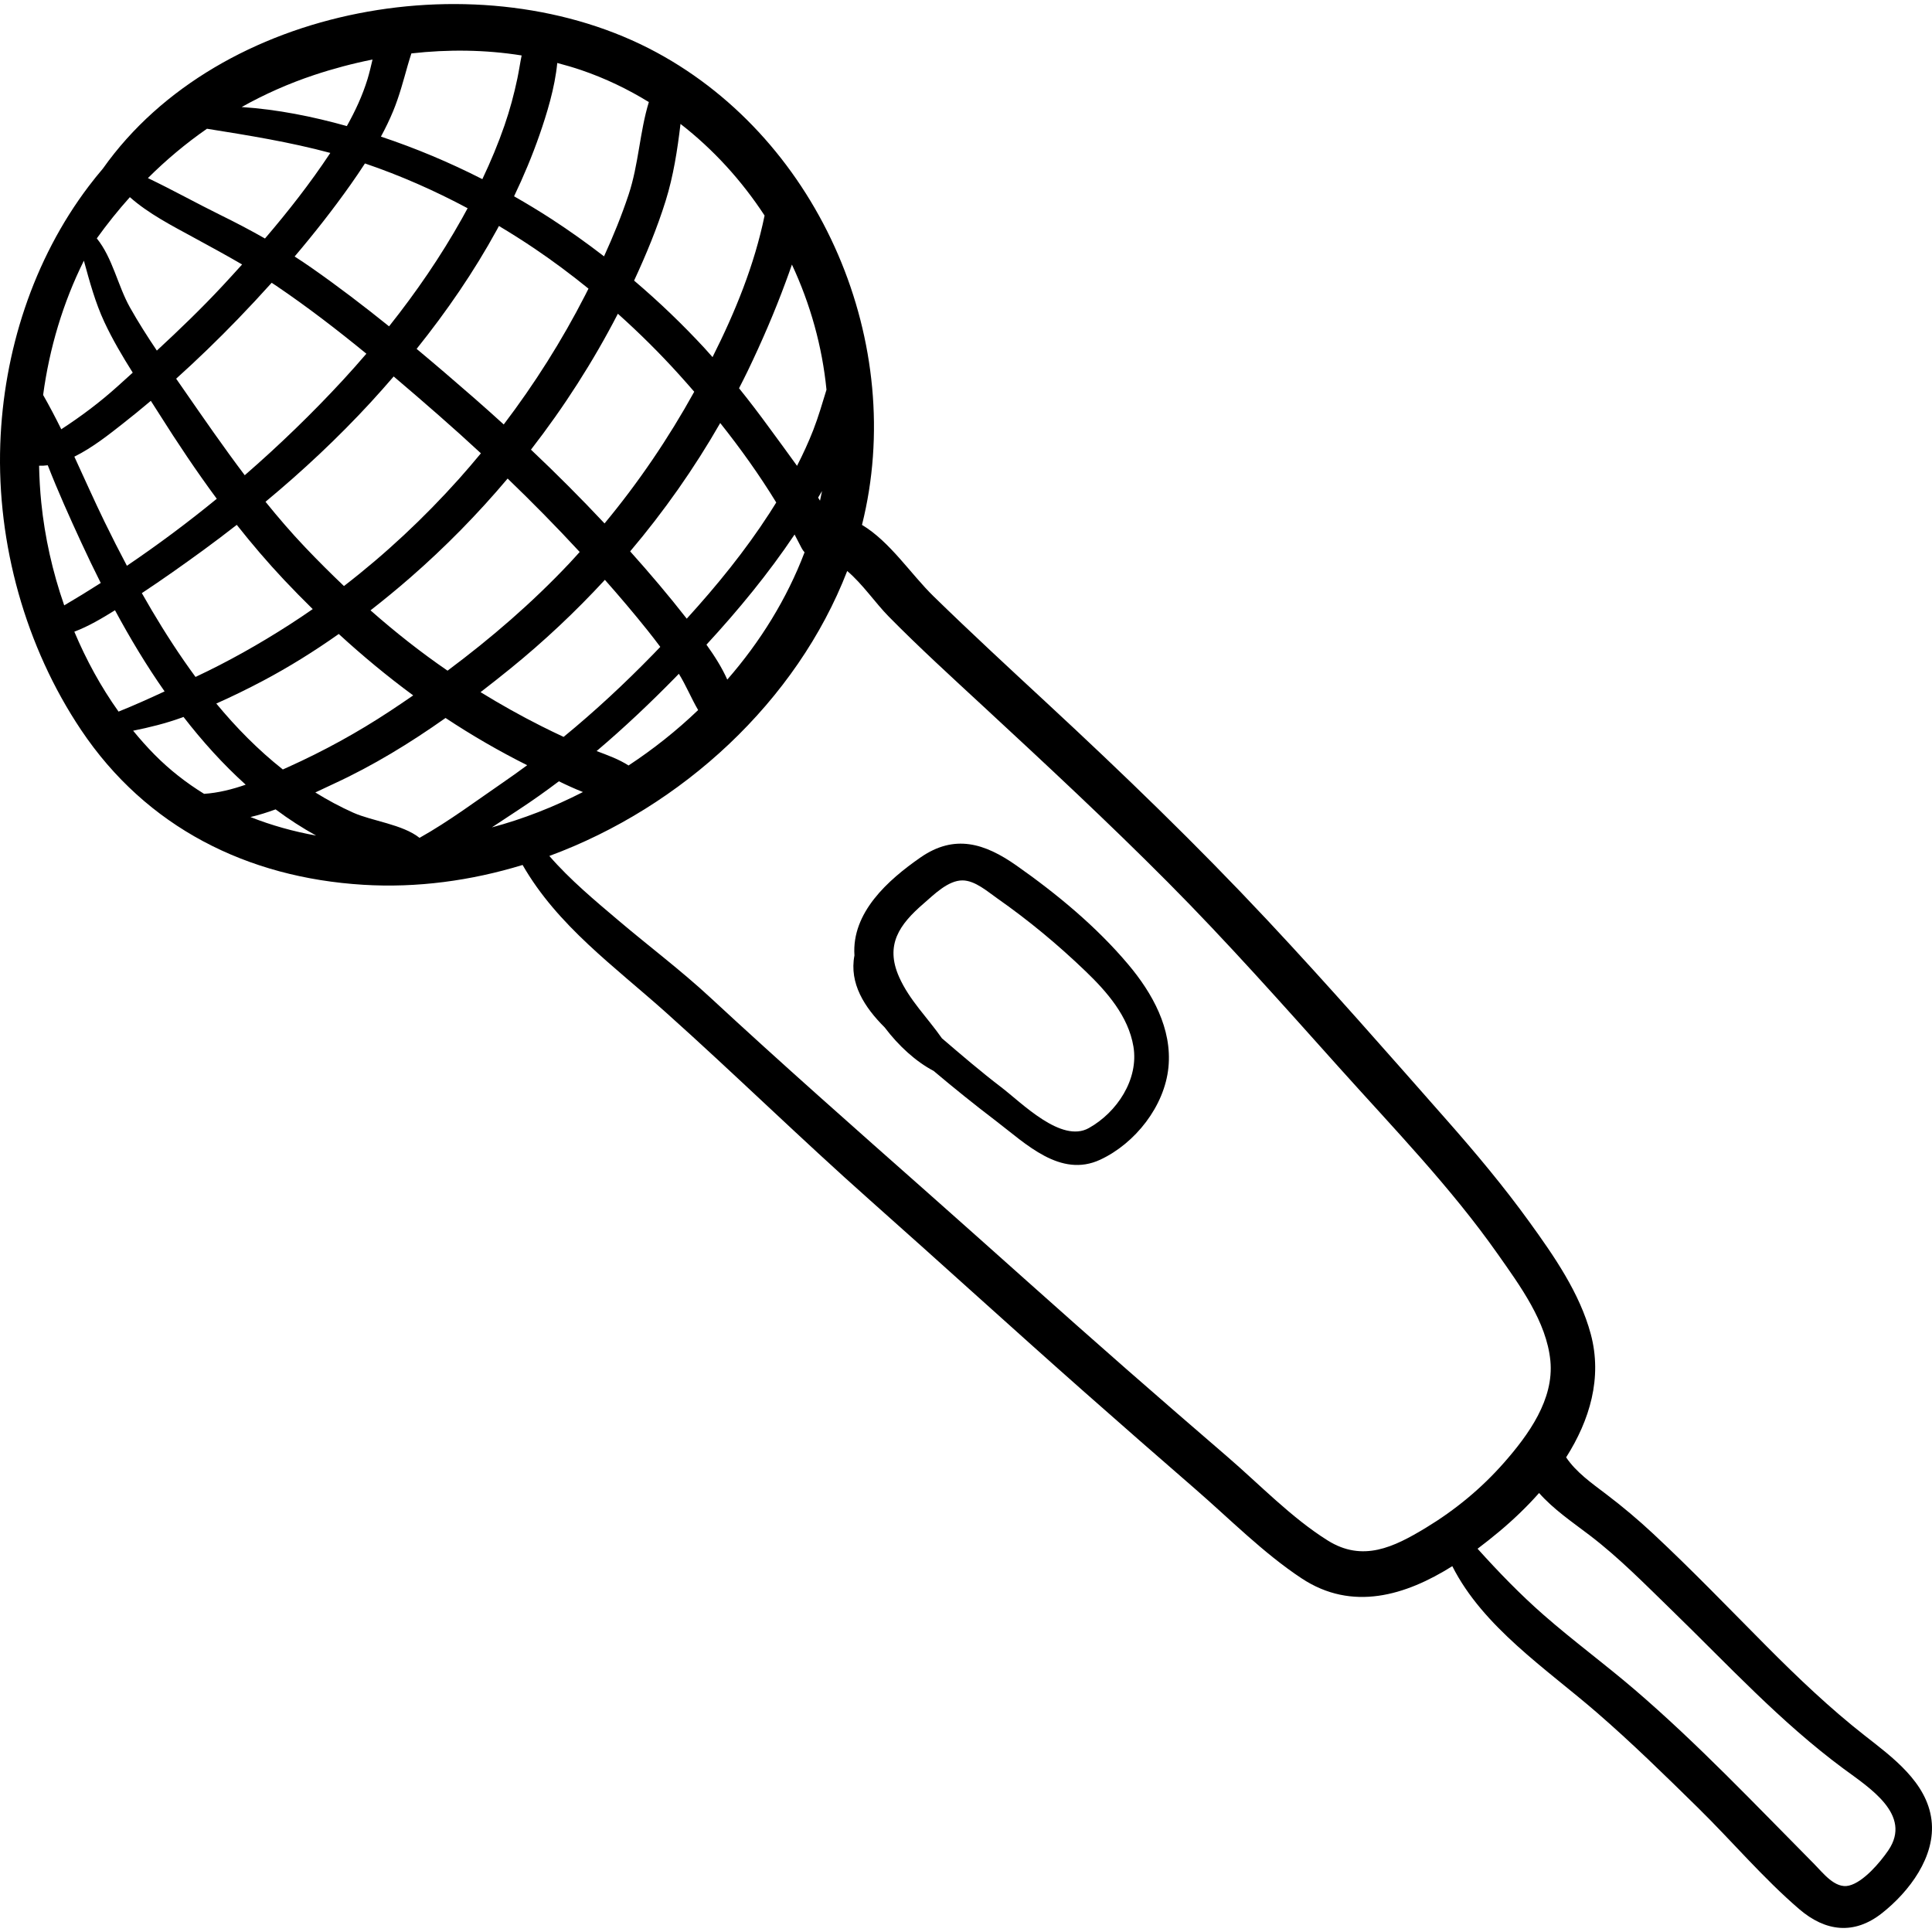 <?xml version="1.0" encoding="iso-8859-1"?>
<!-- Generator: Adobe Illustrator 19.0.0, SVG Export Plug-In . SVG Version: 6.00 Build 0)  -->
<svg version="1.1" id="Capa_1" xmlns="http://www.w3.org/2000/svg" xmlns:xlink="http://www.w3.org/1999/xlink" x="0px" y="0px"
	 viewBox="0 0 512 512" style="enable-background:new 0 0 512 512;" xml:space="preserve">
<g>
	<g>
		<path d="M511.868,482.31c-1.231-9.984-10.375-16.635-17.683-22.359c-9.232-7.232-17.773-15.379-26.036-23.688
			c-9.964-10.018-19.689-20.151-30.03-29.799c-4.014-3.744-8.103-7.18-12.472-10.499c-3.743-2.844-7.946-5.776-10.605-9.751
			c6.243-9.828,9.644-21.064,6.527-32.673c-2.913-10.853-9.728-20.665-16.226-29.658c-6.813-9.43-14.285-18.366-21.976-27.087
			c-15.674-17.775-31.331-35.675-47.532-52.969c-18.651-19.91-38.284-38.871-58.288-57.412c-10.12-9.381-20.255-18.74-30.132-28.376
			c-6.02-5.87-11.56-14.502-18.98-18.938c11.985-47.728-10.748-101.584-54.432-125.208C127.948-11.015,58.201,0.972,27.283,44.66
			c-1.292,1.521-2.539,3.065-3.731,4.636C8.747,68.807,0.919,93.313,0.074,117.679c-0.916,26.438,6.67,53.753,21.412,75.758
			c17.311,25.84,44.029,39.162,74.797,41.039c14.202,0.867,28.498-1.059,42.213-5.252c9.256,16.123,24.357,26.887,38.124,39.214
			c18.192,16.29,35.65,33.397,53.928,49.619c19.021,16.881,37.803,34.026,56.861,50.866c9.714,8.581,19.467,17.119,29.261,25.608
			c9.17,7.949,18.122,17.04,28.26,23.741c13.417,8.871,27.589,4.539,39.947-3.221c8.137,16.129,24.951,27.229,38.247,38.74
			c9.301,8.053,18.112,16.686,26.884,25.307c8.957,8.803,17.302,18.69,26.83,26.861c6.931,5.942,14.524,6.869,21.894,1.059
			C505.933,501.343,513.063,491.997,511.868,482.31z M209.868,70.112c4.877,10.441,8.03,21.693,9.158,33.172
			c-1.107,3.572-2.133,7.177-3.511,10.705c-1.26,3.225-2.712,6.375-4.294,9.462c-2.415-3.397-4.918-6.735-7.358-10.089
			c-2.588-3.557-5.253-7.053-8.01-10.474c0.777-1.521,1.559-3.042,2.299-4.581c3.703-7.689,7.128-15.618,10.078-23.63
			C208.768,73.22,209.33,71.689,209.868,70.112z M217.85,130.128c-0.164,0.855-0.353,1.705-0.54,2.555
			c-0.162-0.272-0.335-0.539-0.5-0.811C217.157,131.294,217.506,130.718,217.85,130.128z M155.071,78.241
			c-6.157,12.029-13.406,23.487-21.576,34.247c-2.641-2.399-5.298-4.78-7.986-7.125c-4.973-4.339-10.001-8.66-15.1-12.907
			c7.956-9.922,15.19-20.441,21.28-31.575c0.181-0.33,0.354-0.665,0.533-0.995c3.183,1.904,6.322,3.883,9.396,5.959
			c4.934,3.33,9.709,6.895,14.335,10.646C155.66,77.075,155.369,77.66,155.071,78.241z M163.743,83.144
			c5.662,5.069,11.067,10.426,16.159,16.057c1.367,1.513,2.727,3.053,4.077,4.613c-6.831,12.358-14.77,24.045-23.768,34.899
			c-6.299-6.714-12.809-13.228-19.501-19.55C149.471,107.868,157.219,95.79,163.743,83.144z M122.458,57.859
			c-5.638,10.072-12.172,19.601-19.352,28.623C96.377,81.069,89.517,75.829,82.47,70.91c-1.447-1.011-2.914-1.981-4.39-2.935
			c5.246-6.182,10.256-12.565,14.901-19.146c1.275-1.806,2.525-3.646,3.735-5.515c9.385,3.191,18.47,7.199,27.206,11.87
			C123.441,56.081,122.955,56.973,122.458,57.859z M97.092,93.737c-2.021,2.349-4.068,4.674-6.17,6.949
			c-8.14,8.813-16.869,17.271-26.063,25.254c-5.566-7.369-10.818-14.972-16.147-22.66c-0.675-0.975-1.353-1.948-2.03-2.922
			c5.642-5.078,11.099-10.367,16.35-15.799c3.036-3.141,6.025-6.354,8.963-9.621c0.426,0.279,0.854,0.555,1.275,0.842
			C81.484,81.347,89.382,87.426,97.092,93.737z M57.448,132.182c-7.673,6.28-15.636,12.216-23.817,17.753
			c-2.033-3.837-4-7.707-5.898-11.604c-2.784-5.717-5.358-11.539-8.029-17.311c4.862-2.398,9.449-6.086,12.776-8.693
			c2.532-1.983,5.026-4.023,7.491-6.105c0.73,1.134,1.459,2.269,2.178,3.406C47.037,117.376,52.072,124.908,57.448,132.182z
			 M53.854,145.814c3.004-2.188,5.96-4.439,8.891-6.725c3.954,4.998,8.098,9.868,12.529,14.576c2.478,2.632,5.02,5.209,7.6,7.752
			c-2.015,1.402-4.055,2.77-6.12,4.099c-7.995,5.146-16.328,9.843-24.938,13.88c-1.078-1.466-2.135-2.943-3.163-4.436
			c-3.964-5.746-7.626-11.695-11.064-17.775C43.108,153.54,48.521,149.696,53.854,145.814z M80.892,145.06
			c-3.718-3.906-7.19-7.953-10.53-12.086c9.855-8.178,19.216-16.945,27.902-26.375c2.061-2.238,4.075-4.523,6.067-6.832
			c3.992,3.382,7.944,6.801,11.865,10.23c3.799,3.323,7.547,6.705,11.25,10.135c-1.892,2.285-3.813,4.545-5.792,6.756
			c-9.283,10.369-19.484,19.922-30.502,28.422C87.645,151.974,84.219,148.556,80.892,145.06z M108.742,153.057
			c9.217-8.034,17.855-16.829,25.787-26.237c6.549,6.303,12.924,12.783,19.096,19.456c-0.89,0.979-1.764,1.97-2.671,2.934
			c-9.903,10.516-20.81,19.922-32.351,28.524c-7.121-4.889-13.92-10.26-20.413-15.985
			C101.792,158.939,105.317,156.042,108.742,153.057z M135.246,177.19c8.893-7.207,17.271-15.089,25.057-23.526
			c3.874,4.38,7.663,8.836,11.312,13.401c1.147,1.438,2.27,2.893,3.369,4.365c-0.63,0.654-1.254,1.314-1.888,1.965
			c-7.529,7.727-15.411,15.072-23.732,21.891c-1.983-0.922-3.953-1.875-5.908-2.857c-5.496-2.764-10.865-5.779-16.105-9.003
			C130.018,181.377,132.649,179.294,135.246,177.19z M179.096,179.395c0.271-0.276,0.536-0.56,0.807-0.837
			c1.911,3.081,3.291,6.502,5.113,9.614c-5.676,5.438-11.874,10.362-18.449,14.688c-2.575-1.664-5.549-2.729-8.461-3.823
			C165.431,192.836,172.414,186.22,179.096,179.395z M181.996,163.956c-4.775-6.125-9.816-12.053-14.997-17.838
			c8.966-10.593,16.978-21.988,23.868-34.013c5.344,6.717,10.389,13.773,14.848,21.061c-0.587,0.948-1.182,1.89-1.785,2.825
			C197.488,145.96,189.983,155.183,181.996,163.956z M210.573,141.652c0.624,1.172,1.236,2.347,1.825,3.526
			c0.237,0.475,0.52,0.854,0.819,1.191c-4.667,12.293-11.721,23.688-20.481,33.729c-1.445-3.25-3.42-6.33-5.518-9.256
			C195.672,161.667,203.633,152.007,210.573,141.652z M176.409,53.212c2.049-6.559,3.115-13.475,3.933-20.371
			c8.718,6.764,16.229,15.035,22.281,24.281c-2.699,13.111-7.766,25.529-13.795,37.516c-0.686-0.77-1.355-1.551-2.055-2.308
			c-5.87-6.362-12.133-12.362-18.73-17.968C171.23,67.499,174.159,60.418,176.409,53.212z M147.678,16.687
			c2.15,0.567,4.292,1.185,6.411,1.908c6.313,2.156,12.276,5.024,17.861,8.455c-2.435,7.953-2.691,16.498-5.367,24.543
			c-1.847,5.551-4.069,10.998-6.509,16.342c-4.505-3.471-9.133-6.781-13.902-9.879c-3.249-2.111-6.57-4.113-9.938-6.037
			c2.536-5.298,4.81-10.726,6.737-16.261C144.879,30.274,147.057,23.264,147.678,16.687z M104.196,29.429
			c1.627-3.947,2.703-8.047,3.864-12.145c0.299-1.056,0.637-2.094,0.961-3.129c9.73-1.098,19.563-0.999,29.219,0.541
			c-0.413,2.002-0.703,4.051-1.124,6.063c-0.885,4.223-2.001,8.367-3.408,12.445c-1.679,4.865-3.669,9.619-5.878,14.27
			c-8.666-4.42-17.657-8.198-26.878-11.27C102.143,33.995,103.244,31.741,104.196,29.429z M83.222,19.888
			c5.076-1.689,10.26-3.065,15.503-4.117c-0.428,1.791-0.827,3.559-1.324,5.18c-1.346,4.381-3.259,8.498-5.484,12.459
			c-9.021-2.529-18.456-4.424-27.873-5.045C70.078,24.985,76.471,22.136,83.222,19.888z M54.846,34.118
			c11.018,1.764,21.914,3.512,32.69,6.409c-0.03,0.046-0.059,0.091-0.089,0.136c-5.191,7.838-11.057,15.338-17.226,22.544
			c-3.862-2.2-7.806-4.265-11.822-6.237c-6.374-3.131-12.742-6.693-19.203-9.774C44.04,42.371,49.265,37.999,54.846,34.118z
			 M34.417,52.248c4.929,4.377,11.29,7.632,16.855,10.667c4.339,2.365,8.65,4.699,12.888,7.172
			c-1.727,1.916-3.461,3.819-5.208,5.694c-5.56,5.97-11.415,11.606-17.386,17.128c-2.509-3.734-4.93-7.525-7.136-11.451
			c-3.223-5.736-4.577-13.101-8.779-18.285C28.4,59.349,31.321,55.701,34.417,52.248z M22.23,69.083
			c1.52,5.545,3.015,11.104,5.453,16.318c2.161,4.622,4.766,9.022,7.492,13.351c-1.297,1.175-2.597,2.349-3.896,3.523
			c-4.848,4.375-9.813,8.071-15.042,11.483c-1.517-3.074-3.11-6.111-4.81-9.093C13.092,92.316,16.676,80.238,22.23,69.083z
			 M10.938,133.188c-0.328-3.243-0.513-6.503-0.58-9.767c0.759,0.032,1.527-0.023,2.299-0.121c2.71,6.932,5.771,13.738,8.882,20.477
			c1.662,3.598,3.38,7.173,5.161,10.716c-3.198,2.042-6.425,4.028-9.681,5.938C13.914,151.521,11.857,142.288,10.938,133.188z
			 M31.418,188.581c-4.66-6.529-8.57-13.691-11.721-21.178c3.802-1.426,7.43-3.604,10.778-5.68
			c3.989,7.4,8.317,14.614,13.148,21.506C39.6,185.097,35.517,186.94,31.418,188.581z M54.085,210.377
			c-4.722-2.913-9.128-6.348-13.091-10.353c-2-2.021-3.898-4.158-5.712-6.377c4.317-0.877,8.58-1.912,12.917-3.484
			c0.145-0.053,0.287-0.115,0.433-0.168c4.992,6.443,10.438,12.506,16.479,17.957C61.518,209.195,57.837,210.128,54.085,210.377z
			 M57.32,186.446c4.202-1.867,8.338-3.893,12.381-6.032c6.936-3.673,13.632-7.856,20.075-12.403
			c6.285,5.771,12.864,11.221,19.726,16.277c-2.041,1.41-4.096,2.8-6.168,4.166c-8.634,5.693-17.528,10.572-26.949,14.818
			c-0.473,0.213-0.954,0.429-1.433,0.644C68.46,198.782,62.609,192.845,57.32,186.446z M66.376,216.523
			c2.229-0.519,4.466-1.229,6.669-2.033c0.047,0.035,0.091,0.073,0.138,0.108c3.378,2.52,6.912,4.803,10.587,6.836
			C77.808,220.359,71.96,218.741,66.376,216.523z M93.631,215.374c-3.466-1.549-6.83-3.357-10.066-5.367
			c1.745-0.818,3.395-1.608,4.913-2.308c10.373-4.779,20.21-10.795,29.595-17.429c6.952,4.604,14.18,8.785,21.635,12.519
			c-2.104,1.553-4.228,3.082-6.391,4.563c-6.881,4.712-14.328,10.313-22.137,14.686C106.703,218.464,98.59,217.59,93.631,215.374z
			 M130.348,219.266c2.458-1.6,4.851-3.21,7.168-4.729c3.614-2.369,7.141-4.877,10.596-7.484c2.086,1.021,4.22,1.998,6.373,2.846
			C146.737,213.869,138.633,217.044,130.348,219.266z M377.866,404.88c-8.539,5.176-16.743,9.158-26.006,3.364
			c-9.604-6.007-18.076-14.869-26.654-22.249c-8.936-7.686-17.837-15.411-26.706-23.174c-17.693-15.487-35.137-31.254-52.748-46.834
			c-19.32-17.09-38.628-34.123-57.546-51.656c-7.716-7.152-16.131-13.474-24.153-20.266c-6.291-5.326-12.978-10.889-18.473-17.227
			c35.201-12.98,65.568-40.988,78.938-75.516c4.107,3.471,7.433,8.445,11.012,12.079c8.071,8.194,16.607,15.976,25.047,23.786
			c16.529,15.3,33.016,30.63,48.9,46.604c15.721,15.809,30.441,32.42,45.313,49.014c14.48,16.157,29.704,31.84,42.204,49.638
			c5.786,8.237,12.857,17.818,13.87,28.151c1.007,10.282-5.807,19.656-12.258,27.004
			C392.609,394.425,385.632,400.175,377.866,404.88z M500.426,490.362c-2.135,3.133-6.582,8.42-10.426,9.346
			c-3.702,0.894-6.866-3.354-9.215-5.721c-15.561-15.685-30.875-31.9-47.67-46.289c-7.858-6.733-16.209-12.87-23.997-19.689
			c-6.248-5.47-11.998-11.42-17.544-17.578c1.994-1.497,3.922-3.041,5.768-4.582c3.613-3.02,7.218-6.445,10.531-10.188
			c3.825,4.332,8.814,7.712,13.358,11.169c7.833,5.959,14.876,13.167,21.929,20.018c14.855,14.431,28.621,29.45,45.35,41.843
			C495.324,473.739,506.871,480.903,500.426,490.362z"/>
	</g>
</g>
<g>
	<g>
		<path d="M299.009,255.602c-8.437-10.026-18.955-18.726-29.646-26.234c-8.399-5.898-16.389-8.413-25.446-2.117
			c-8.592,5.972-18.248,14.569-17.479,25.954c-1.422,7.409,2.672,13.765,8.021,19.079c3.677,4.877,8.248,9.043,12.965,11.521
			c5.405,4.565,10.926,8.999,16.537,13.273c7.845,5.976,17.037,15.173,27.61,10.255c9.283-4.319,17.061-14.194,18.079-24.471
			C310.664,272.624,305.391,263.186,299.009,255.602z M288.531,298.961c-7.289,4.06-17.735-6.664-23.205-10.841
			c-5.408-4.129-10.557-8.549-15.714-12.969c-3.764-5.407-8.645-10.129-11.358-16.278c-3.742-8.477,0.083-13.878,6.516-19.423
			c2.668-2.299,6.464-6.172,10.336-6.133c3.313,0.035,6.59,2.95,9.169,4.756c8.341,5.844,16.048,12.244,23.394,19.298
			c5.682,5.457,11.353,11.93,12.7,19.968C301.825,286.028,296.008,294.798,288.531,298.961z"/>
	</g>
</g>
<g>
</g>
<g>
</g>
<g>
</g>
<g>
</g>
<g>
</g>
<g>
</g>
<g>
</g>
<g>
</g>
<g>
</g>
<g>
</g>
<g>
</g>
<g>
</g>
<g>
</g>
<g>
</g>
<g>
</g>
</svg>
